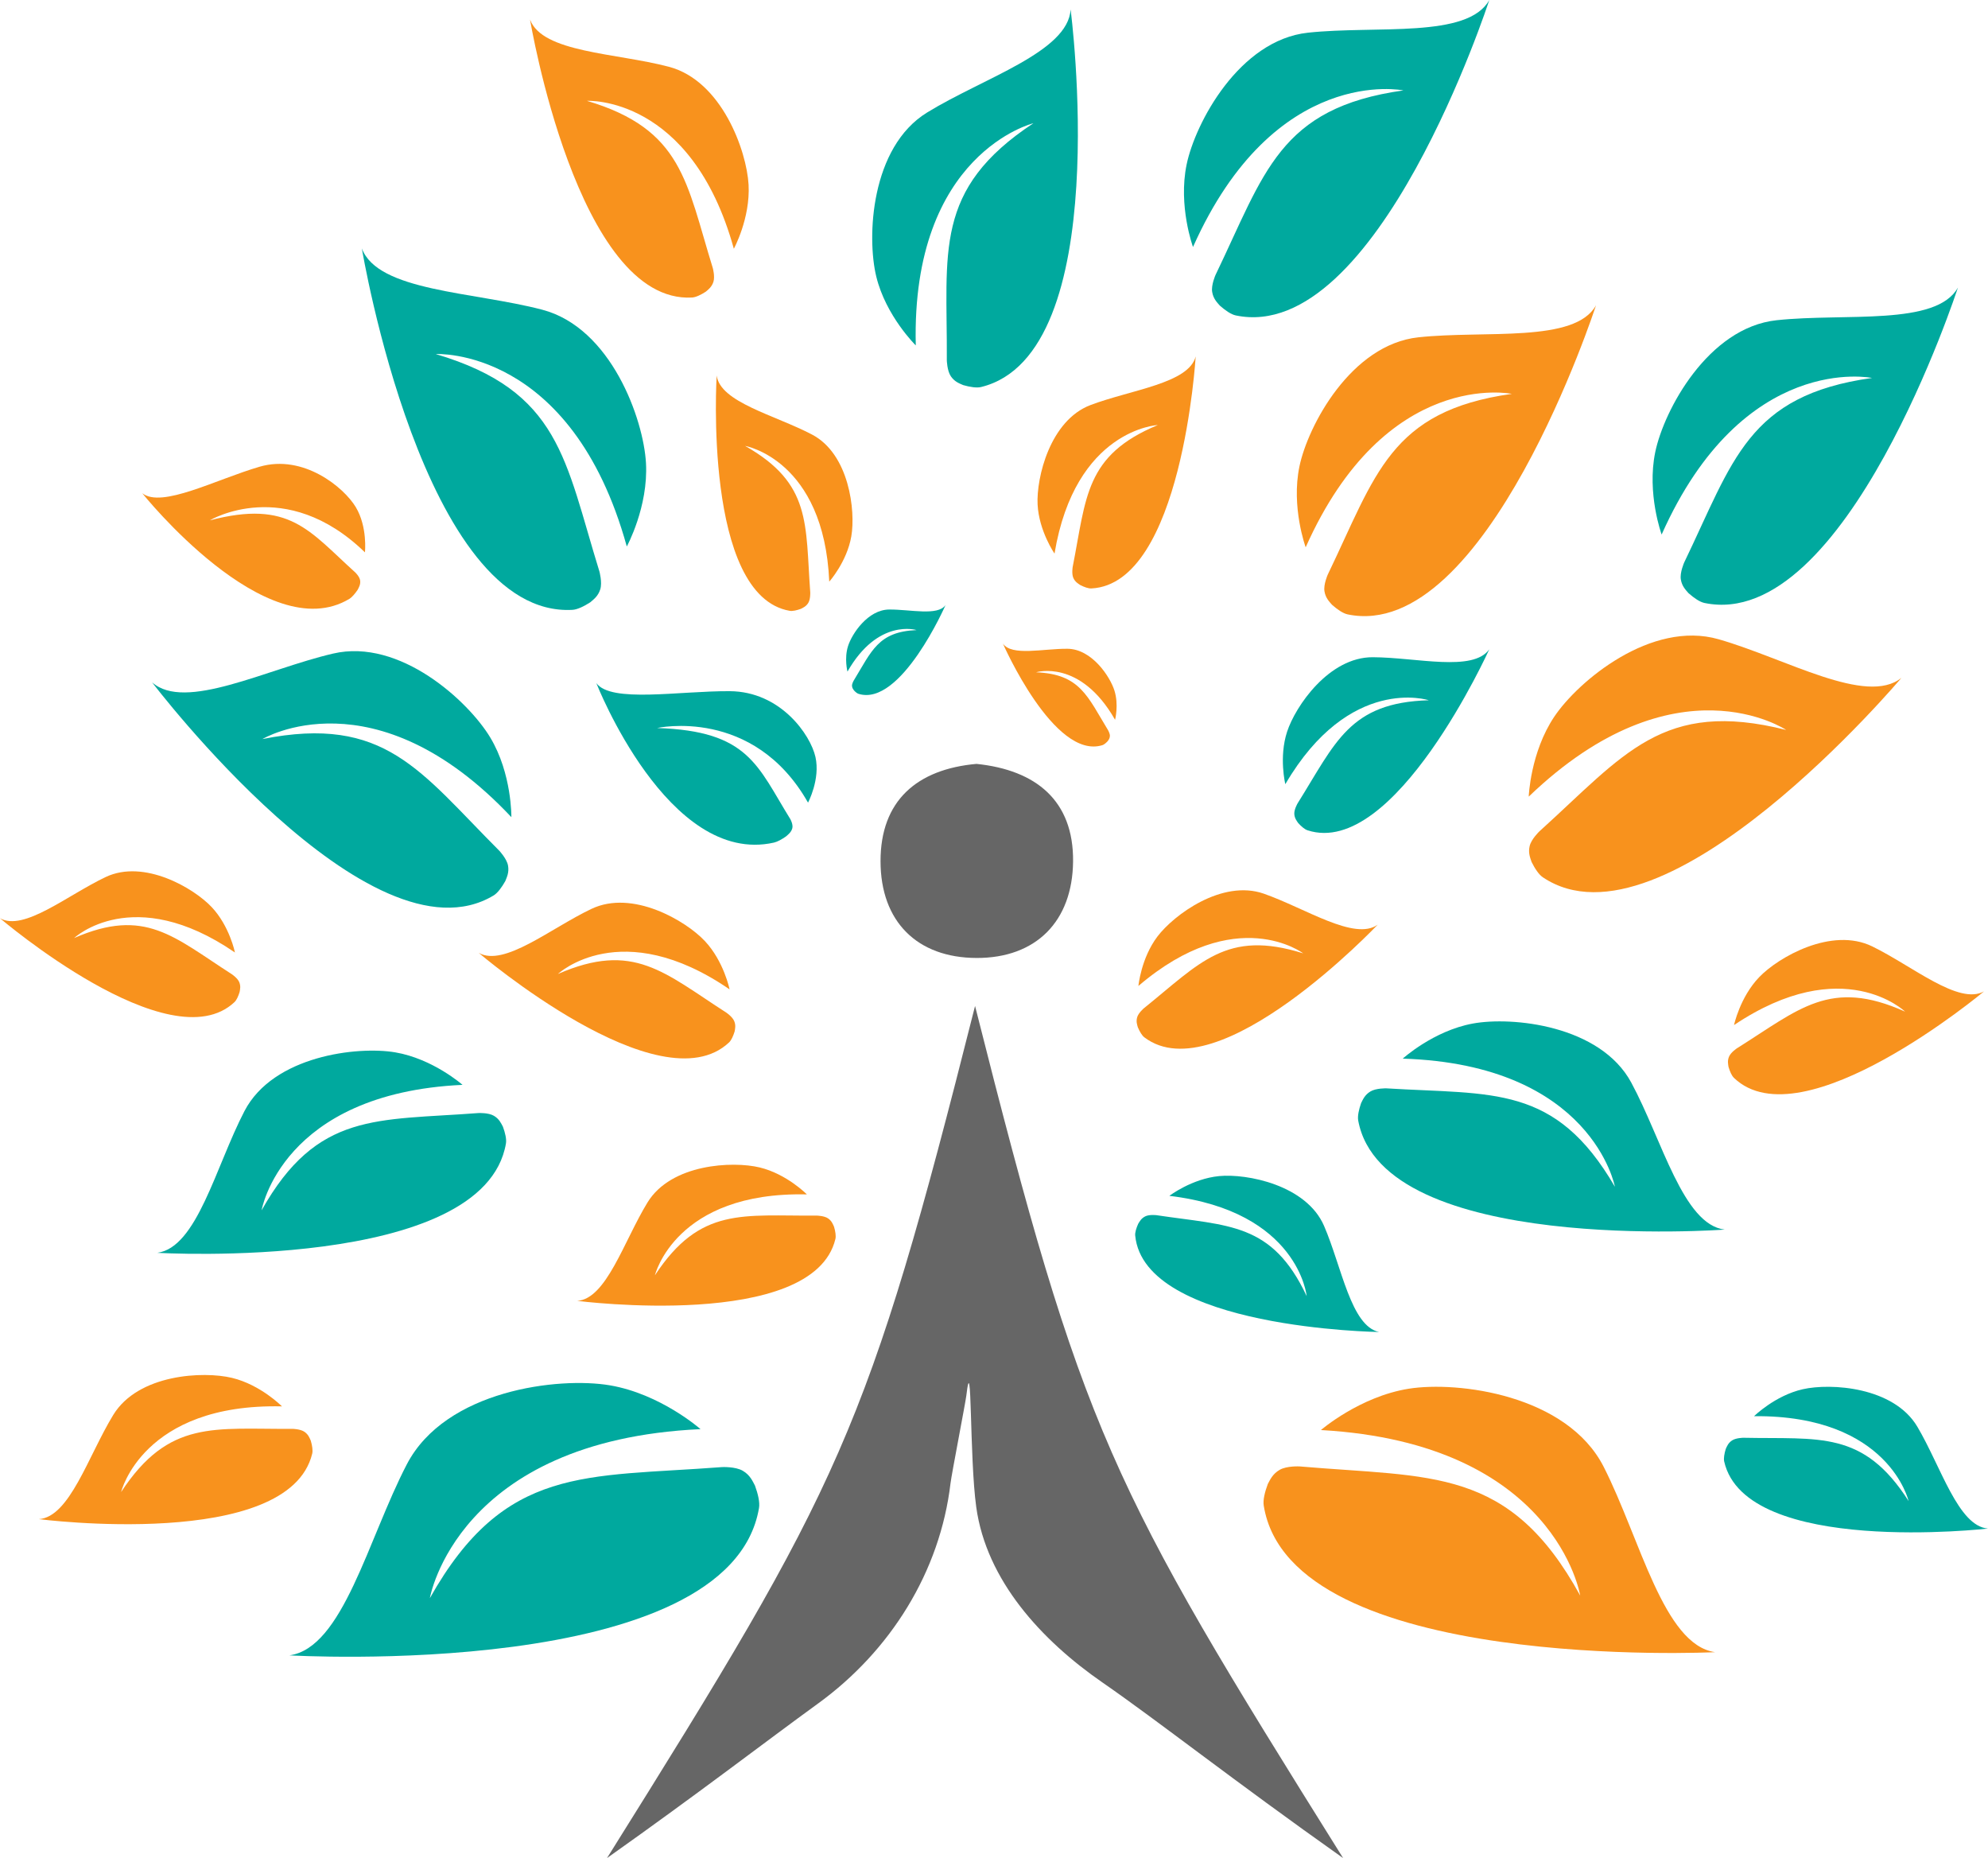 <?xml version="1.0" encoding="UTF-8"?><svg id="Calque_2" xmlns="http://www.w3.org/2000/svg" viewBox="0 0 630.76 589.41"><defs><style>.cls-1{fill:#666;}.cls-1,.cls-2,.cls-3{stroke-width:0px;}.cls-2{fill:#f8921d;}.cls-3{fill:#00a99e;}</style></defs><g id="Calque_2-2"><g id="Calque_1-2"><path class="cls-3" d="m256.37,254.61s3.95-7.41,2.36-14.49c-1.6-7.09-11.1-20.77-27.19-20.87-16.08-.1-37.69,3.83-42.34-2.57,0,0,22.74,58.18,56.37,50.6,1.1-.25,2.53-1.05,3.86-1.99.68-.61,1.62-1.31,1.95-2.54.33-1.22-.61-2.89-.61-2.89-10.48-16.89-13.17-28.02-42.29-28.92,0,0,30.57-6.88,47.89,23.66h0Z"/><path class="cls-2" d="m479.67,124.94c-38.69,5.42-43.15,25.72-58.4,57.35,0,0-1.39,3.11-1.04,5.26.34,2.15,1.53,3.29,2.39,4.29,1.69,1.5,3.52,2.75,4.96,3.05,44.01,9.14,78.81-98.05,78.81-98.05-6.68,12.07-35.03,7.87-56.37,10.16-21.35,2.3-35.05,28.05-37.73,40.96-2.68,12.9,1.98,25.65,1.98,25.65,25.4-56.98,65.42-48.67,65.42-48.67h-.02Z"/><path class="cls-3" d="m445.27,28.68c-39.49,5.53-44.03,26.25-59.6,58.53,0,0-1.42,3.17-1.07,5.37.35,2.19,1.56,3.36,2.44,4.37,1.73,1.53,3.59,2.81,5.06,3.11C437.03,109.4,472.53,0,472.53,0c-6.82,12.32-35.75,8.03-57.53,10.37-21.79,2.34-35.77,28.63-38.5,41.8-2.74,13.17,2.02,26.18,2.02,26.18,25.93-58.15,66.76-49.67,66.76-49.67h-.01Z"/><path class="cls-3" d="m327.91,39.07c-31.91,21.05-27.31,40.86-27.5,75.22,0,0,.08,3.33,1.29,5.09,1.21,1.76,2.74,2.26,3.91,2.78,2.12.61,4.27.95,5.66.61,42.73-10.42,28.42-119.75,28.42-119.75-.83,13.48-27.64,21.67-45.54,32.67-17.9,11-19.18,39.52-16.12,52.05,3.05,12.53,12.53,21.83,12.53,21.83-1.5-61.02,37.35-70.49,37.35-70.49h0Z"/><path class="cls-2" d="m367.33,134.84c-23.14,9.61-22.63,22.93-26.99,45.03,0,0-.36,2.15.2,3.43s1.48,1.79,2.17,2.27c1.29.66,2.63,1.14,3.57,1.09,28.8-1.43,33.09-73.59,33.09-73.59-2.2,8.57-20.47,10.54-33.35,15.41-12.88,4.87-17.22,23.07-16.81,31.52.42,8.44,5.37,15.6,5.37,15.6,6.57-39.47,32.75-40.77,32.75-40.77h0Z"/><path class="cls-3" d="m290.82,199.87c-12.24.5-14.26,6.7-20,16.1,0,0-.53.93-.49,1.61s.38,1.07.61,1.41c.48.52,1.01.97,1.45,1.1,13.46,4.21,27.62-28.17,27.62-28.17-2.46,3.56-11.18,1.37-17.91,1.43s-11.8,7.68-13.04,11.62c-1.24,3.95-.17,8.07-.17,8.07,9.69-17,21.92-13.17,21.92-13.17h0Z"/><path class="cls-2" d="m353.8,228.3s1.21-4.71-.2-9.22c-1.41-4.51-7.21-13.22-14.91-13.28-7.7-.07-17.66,2.43-20.48-1.64,0,0,16.2,37.02,31.58,32.21.5-.16,1.11-.67,1.66-1.26.27-.39.65-.83.7-1.61s-.56-1.84-.56-1.84c-6.56-10.75-8.86-17.83-22.86-18.4,0,0,13.99-4.38,25.06,15.06v-.02Z"/><path class="cls-2" d="m263.12,184.5s5.6-6.3,6.99-14.37-.64-26.08-12.46-32.28c-11.81-6.2-29.15-10.23-30.26-18.74,0,0-4.35,69.89,23.17,74.65.9.16,2.24-.15,3.56-.63.72-.38,1.67-.77,2.36-1.93.69-1.16.6-3.28.6-3.28-1.6-21.76.46-34.51-20.67-46.47,0,0,25.02,4.33,26.7,43.05h.01Z"/><path class="cls-2" d="m232.83,78.92s5.27-9.66,4.68-20.34c-.59-10.68-8.48-32.99-25.33-37.41-16.85-4.42-40.1-4.46-44-14.95,0,0,14.98,90.19,51.4,88.16,1.19-.07,2.81-.85,4.35-1.85.81-.7,1.9-1.47,2.43-3.15s-.2-4.34-.2-4.34c-8.42-27.21-9.55-44.04-39.93-53.05,0,0,33.1-1.84,46.61,46.93h0Z"/><path class="cls-3" d="m146.75,344.13s-9.38-8.28-21.35-10.31c-11.98-2.03-38.69,1.07-47.83,18.62s-15.05,43.29-27.66,44.97c0,0,103.69,6.15,110.62-34.7.23-1.34-.24-3.33-.95-5.28-.57-1.07-1.15-2.47-2.88-3.49s-4.86-.87-4.86-.87c-32.27,2.47-51.19-.53-68.84,30.86,0,0,6.31-37.13,63.74-39.8h.01Z"/><path class="cls-3" d="m222.25,453.33s-12.63-11.15-28.76-13.89c-16.13-2.74-52.11,1.44-64.42,25.08-12.31,23.64-20.28,58.31-37.26,60.58,0,0,139.67,8.28,149.01-46.74.31-1.8-.32-4.48-1.28-7.11-.77-1.44-1.54-3.33-3.87-4.7-2.33-1.37-6.55-1.17-6.55-1.17-43.47,3.32-68.95-.71-92.73,41.57,0,0,8.5-50.02,85.87-53.61h0Z"/><path class="cls-2" d="m231.48,313.83s-1.81-8.92-7.87-15.35c-6.06-6.44-22.92-16.36-35.93-10.18-13.01,6.17-27.73,18.52-35.79,13.96,0,0,57.48,49.07,79.43,28.41.72-.68,1.32-2.03,1.77-3.48.14-.87.42-1.94-.14-3.29-.56-1.35-2.44-2.64-2.44-2.64-19.81-12.73-29.48-22.77-53.49-12.3,0,0,19.96-18.78,54.46,4.88h0Z"/><path class="cls-2" d="m74.54,302.13s-1.69-8.35-7.37-14.38c-5.67-6.03-21.47-15.32-33.65-9.54s-25.97,17.34-33.52,13.07c0,0,53.83,45.96,74.39,26.61.67-.63,1.24-1.9,1.65-3.26.13-.81.39-1.81-.13-3.08-.52-1.26-2.29-2.47-2.29-2.47-18.55-11.92-27.6-21.33-50.1-11.52,0,0,18.69-17.59,51,4.57h.02Z"/><path class="cls-2" d="m256,378.87s-6.38-6.47-14.96-8.54-28.1-1.16-35.6,11.11c-7.5,12.26-13.07,30.63-22.3,31.21,0,0,74.85,9.64,81.92-19.62.23-.96,0-2.42-.43-3.88-.36-.8-.71-1.85-1.91-2.67-1.2-.82-3.48-.87-3.48-.87-23.51.17-37.08-2.94-51.44,18.93,0,0,6.43-26.6,48.19-25.66h0Z"/><path class="cls-2" d="m89.46,446.12s-6.76-6.85-15.84-9.04-29.75-1.23-37.69,11.76c-7.94,12.99-13.84,32.43-23.61,33.05,0,0,79.25,10.21,86.74-20.78.24-1.01,0-2.56-.45-4.1-.38-.85-.75-1.96-2.02-2.83s-3.69-.93-3.69-.93c-24.9.19-39.26-3.11-54.47,20.04,0,0,6.81-28.17,51.03-27.17Z"/><path class="cls-3" d="m198.88,173.34s6.86-12.57,6.08-26.45c-.77-13.88-11.02-42.9-32.93-48.65-21.91-5.74-52.14-5.8-57.22-19.44,0,0,19.48,117.28,66.83,114.65,1.55-.09,3.65-1.11,5.65-2.4,1.05-.91,2.47-1.91,3.16-4.1s-.26-5.65-.26-5.65c-10.95-35.39-12.42-57.26-51.93-68.99,0,0,43.05-2.4,60.61,61.03h.01Z"/><path class="cls-3" d="m162.25,259.21s.2-13.78-6.69-25.25-28.64-31.58-49.87-26.64-46.99,18.46-57.44,9.12c0,0,69.21,91.11,108.35,67.62,1.28-.77,2.61-2.58,3.73-4.58.49-1.24,1.25-2.73.86-4.91s-2.76-4.69-2.76-4.69c-25.2-25.22-36.26-43.18-75.17-35.44,0,0,35.58-21.36,78.99,24.77h0Z"/><path class="cls-2" d="m115.79,175.2s.87-8.03-2.91-14.34c-3.79-6.31-16.62-16.84-30.48-12.82-13.86,4.03-31.08,13.29-37.26,8.42,0,0,39.37,49.32,65.69,33.52.86-.52,1.81-1.65,2.64-2.87.38-.75.95-1.66.81-2.9-.13-1.25-1.51-2.58-1.51-2.58-14.77-13.32-20.88-23.19-46.2-16.57,0,0,23.93-14.36,49.22,10.15h0Z"/><path class="cls-3" d="m593.97,119.89c-39.49,5.53-44.03,26.25-59.6,58.53,0,0-1.42,3.17-1.07,5.37.35,2.19,1.56,3.36,2.44,4.37,1.73,1.53,3.59,2.81,5.06,3.11,44.92,9.33,80.42-100.06,80.42-100.06-6.82,12.32-35.75,8.03-57.53,10.37-21.79,2.34-35.77,28.63-38.5,41.8-2.74,13.17,2.02,26.18,2.02,26.18,25.93-58.15,66.76-49.67,66.76-49.67Z"/><path class="cls-2" d="m566.73,231.55c-39.21-9.89-51.39,7.84-78.35,32.21,0,0-2.54,2.44-3.05,4.63s.19,3.75.62,5.04c1.04,2.09,2.3,4.01,3.57,4.86,38.63,25.93,113.78-63.27,113.78-63.27-11.11,8.97-36.65-6.12-58.01-12.24-21.36-6.12-44.54,13.23-52.14,24.56-7.6,11.33-8.11,25.36-8.11,25.36,46.57-44.72,81.69-21.15,81.69-21.15h0Z"/><path class="cls-3" d="m453.35,222.13c-25.26.72-29.57,13.46-41.64,32.7,0,0-1.11,1.9-1.05,3.31.07,1.41.75,2.22,1.23,2.93.98,1.08,2.07,2.02,2.97,2.31,27.64,9.02,57.66-57.41,57.66-57.41-5.16,7.28-23.08,2.56-36.97,2.51-13.89-.05-24.53,15.53-27.18,23.64-2.64,8.1-.56,16.63-.56,16.63,20.4-34.82,45.53-26.62,45.53-26.62h.01Z"/><path class="cls-2" d="m413.46,302.41c-24.36-7.66-32.68,3.07-50.56,17.45,0,0-1.69,1.45-2.09,2.81-.4,1.37-.02,2.37.21,3.2.58,1.36,1.3,2.61,2.07,3.19,23.41,17.75,74.03-35.74,74.03-35.74-7.33,5.25-22.88-5.19-36.12-9.83-13.24-4.64-28.56,6.72-33.76,13.58s-6.04,15.69-6.04,15.69c30.99-26.49,52.27-10.35,52.27-10.35h-.01Z"/><path class="cls-2" d="m604.43,320.89c-23.79-10.67-33.52-.78-53.37,11.67,0,0-1.89,1.26-2.46,2.6s-.3,2.4-.17,3.27c.43,1.45,1.01,2.8,1.72,3.48,21.63,20.79,79.35-27.43,79.35-27.43-8.06,4.45-22.59-7.99-35.47-14.27s-29.77,3.41-35.86,9.75c-6.1,6.34-7.99,15.2-7.99,15.2,34.59-23.18,54.25-4.28,54.25-4.28h0Z"/><path class="cls-3" d="m512.38,376.45c-18.96-32.56-38.7-29.13-72.5-31.21,0,0-3.28-.1-5.08.99s-2.38,2.57-2.95,3.7c-.72,2.06-1.17,4.14-.91,5.54,7.9,42.63,116.28,34.57,116.28,34.57-13.22-1.56-19.8-28.4-29.64-46.62s-37.83-21.05-50.33-18.73c-12.5,2.32-22.18,11.12-22.18,11.12,60.13,1.89,67.31,40.64,67.31,40.64h0Z"/><path class="cls-3" d="m414.59,411.15c-11-23.39-24.7-22.23-47.68-25.68,0,0-2.24-.27-3.53.37s-1.78,1.61-2.24,2.35c-.61,1.36-1.05,2.76-.96,3.73,2.84,29.61,77.39,30.61,77.39,30.61-8.94-1.86-11.83-20.6-17.46-33.64s-24.59-16.66-33.27-15.82c-8.68.83-15.82,6.27-15.82,6.27,40.98,4.9,43.57,31.81,43.57,31.81h0Z"/><path class="cls-2" d="m501.37,506.14c-22.51-40.99-47.12-37.35-89-40.97,0,0-4.07-.23-6.33,1.07-2.26,1.3-3.03,3.11-3.78,4.49-.95,2.53-1.58,5.11-1.3,6.85,8.48,53.14,143.21,46.51,143.21,46.51-16.35-2.35-23.69-35.85-35.33-58.76s-46.29-27.29-61.87-24.81c-15.58,2.49-27.86,13.11-27.86,13.11,74.56,4.21,82.26,52.51,82.26,52.51Z"/><path class="cls-3" d="m605.6,476.2c-14.42-22.62-28.37-19.61-52.47-20.12,0,0-2.34.02-3.58.85-1.25.83-1.62,1.89-2,2.71-.45,1.48-.71,2.98-.49,3.97,6.84,30.1,83.7,21.27,83.7,21.27-9.45-.73-14.9-19.63-22.42-32.31-7.52-12.68-27.51-13.89-36.34-11.89-8.82,2-15.46,8.55-15.46,8.55,42.83-.38,49.04,26.98,49.04,26.98h.02Z"/><path class="cls-1" d="m309.87,242.32c18.82,1.95,30.8,11.64,30.6,30.95-.19,18.97-11.72,30.66-30.62,30.61-18.84-.05-30.45-11.53-30.47-30.68-.02-19.2,11.53-29.2,30.49-30.89h0Z"/><path class="cls-1" d="m349.77,533.69c17.68,12.22,41.13,30.79,76.38,55.72-74.45-119-82.42-134.2-116.78-270.3-34.36,136.1-42.33,151.3-116.78,270.3,29.33-20.75,50.49-37.08,66.95-49.02,22.95-16.65,38.73-41.76,42.05-69.92.33-2.77,4.75-25.58,5.01-27.76,1.87-15.77.96,19.56,3.15,35.37,3.23,23.27,20.7,42.25,40.02,55.61h0Z"/></g></g></svg>